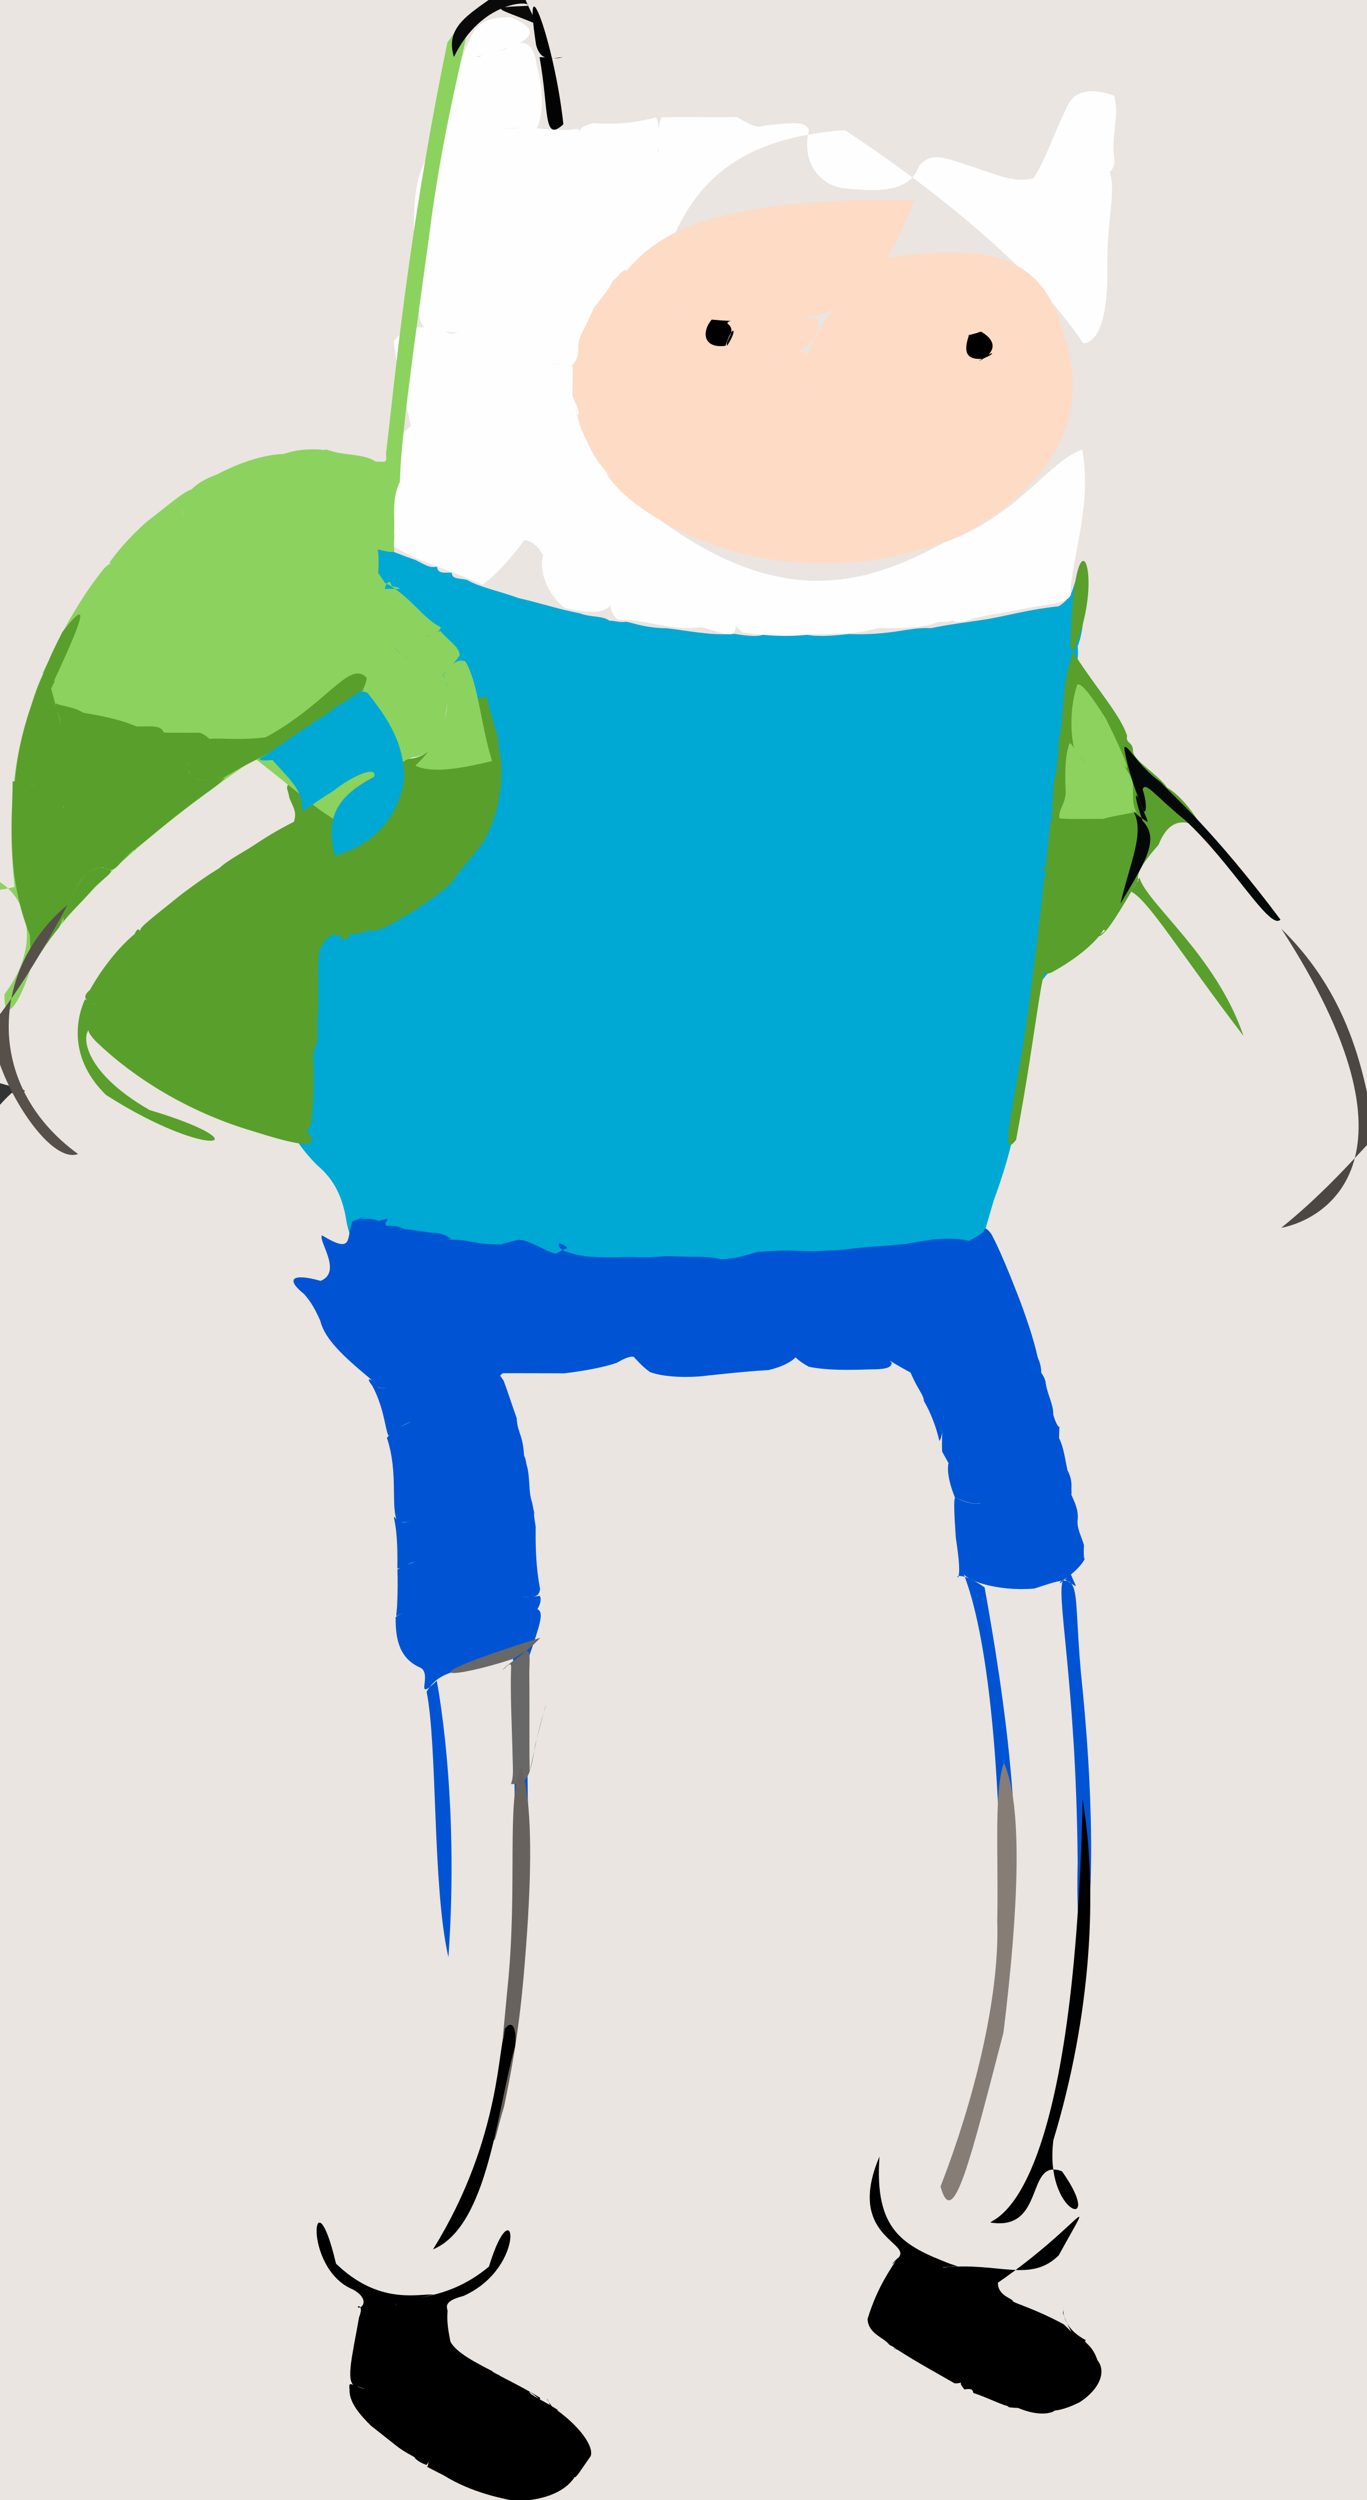 <?xml version="1.0" ?>
<svg xmlns="http://www.w3.org/2000/svg" version="1.1" width="222" height="406">
  <rect width="100%" height="100%" fill="#333333" stroke="none"/>
  <defs/>
  <g>
    <path d="M -7.556 -8.428 C 5.927 -10.978 19.049 -12.576 30.844 -12.207 C 40.062 -9.747 45.695 -5.594 47.268 -1.273 C 46.432 0.903 47.276 0.186 51.842 -2.92 C 60.137 -5.849 70.9 -7.112 82.778 -6.114 C 93.99 -5.191 103.512 -5.13 110.526 -6.139 C 115.042 -7.483 118.062 -8.263 120.991 -8.272 C 124.977 -8.049 130.197 -7.354 136.418 -6.386 C 143.513 -5.511 151.096 -5.017 159.027 -5.38 C 167.262 -6.637 175.802 -8.377 184.673 -9.838 C 193.705 -10.477 202.575 -9.929 210.918 -8.027 C 218.296 -4.676 224.28 0.091 228.601 5.994 C 231.338 12.781 232.491 20.15 232.489 27.828 C 232.157 35.576 231.873 43.276 231.733 50.82 C 231.701 58.169 231.733 65.378 231.773 72.369 C 231.774 79.198 231.779 86.005 231.798 92.775 C 231.738 99.656 231.616 106.699 231.672 113.879 C 232.059 121.228 232.365 128.734 232.309 136.388 C 231.708 144.082 230.629 151.686 229.343 159.189 C 228.259 166.586 228.008 173.733 228.926 180.618 C 230.486 187.35 231.846 193.848 232.643 200.173 C 232.653 206.527 232.186 212.942 231.717 219.365 C 231.594 225.936 231.683 232.734 231.784 239.64 C 231.793 246.582 231.773 253.685 231.767 260.873 C 231.769 268.031 231.77 275.179 231.77 282.308 C 231.77 289.35 231.77 296.289 231.77 303.132 C 231.767 309.898 231.764 316.622 231.775 323.376 C 231.803 330.193 231.781 337.207 231.699 344.462 C 231.65 352.015 231.76 359.92 232.085 368.165 C 232.486 376.589 232.503 385.019 231.573 393.137 C 229.346 400.483 225.845 406.791 221.153 411.753 C 215.407 414.922 208.837 416.423 201.639 416.713 C 193.88 416.406 185.842 415.957 177.687 415.675 C 169.591 415.653 161.655 415.722 154.022 415.754 C 146.74 415.761 139.823 415.808 133.29 415.888 C 127.027 415.939 120.933 415.916 115.004 415.808 C 109.091 415.482 103.159 414.754 97.06 413.495 C 90.702 411.63 83.934 410.705 76.591 411.171 C 68.675 412.602 60.225 414.29 51.438 415.631 C 42.483 416.355 33.538 416.725 24.885 416.977 C 16.834 416.822 9.657 415.611 3.61 412.66 C -1.031 407.567 -4.238 400.547 -6.103 392.259 C -6.997 383.439 -7.262 374.968 -7.388 367.683 C -7.705 361.566 -7.889 355.898 -7.682 349.928 C -7.036 343.089 -6.402 335.162 -6.278 326.25 C -6.823 316.634 -7.524 307.201 -7.801 298.727 C -7.243 292.001 -6.607 286.611 -6.805 281.227 C -8.209 274.809 -9.556 267.049 -9.108 258.255 C -7.386 249.155 -6.109 240.912 -5.736 234.593 C -5.546 230.758 -5.479 228.772 -5.548 227.135 C -6.523 223.429 -8.557 216.309 -10.237 206.387 C -9.078 194.781 -4.818 183.621 1.878 177.506 C 7.172 177.143 2.066 176.969 -6.374 173.874 C -10.245 165.44 -10.246 155.183 -7.749 143.773 C -4.657 132.662 -2.964 122.943 -3.368 115.532 C -5.218 109.995 -6.781 104.893 -7.458 99.159 C -7.166 91.975 -7.135 83.564 -8.117 74.366 C -9.314 65.106 -9.224 57.11 -7.34 51.57 C -4.864 49.278 -3.837 48.479 -4.379 46.923 C -5.873 42.679 -7.974 35.657 -10.481 26.437 C -13.251 15.837 -16.018 4.858 -7.556 -8.428" stroke-width="0.0" fill="rgb(234, 229, 225)" opacity="1.0" stroke="rgb(205, 158, 225)" stroke-opacity="0.268" stroke-linecap="round" stroke-linejoin="round"/>
    <path d="M 60.553 88.357 C 63.275 89.309 65.392 90.248 67.498 90.951 C 69.005 91.711 69.767 92.299 70.984 92.016 C 71.08 93.267 72.151 92.943 73.367 93.011 C 73.41 94.109 74.512 93.861 75.854 94.171 C 77.722 95.319 81.149 95.996 84.199 97.12 C 87.793 97.948 91.11 99.04 94.134 99.591 C 95.896 100.274 97.956 99.975 98.958 100.801 C 99.919 100.768 100.428 101.115 101.714 100.977 C 102.581 101.07 104.733 102.001 108.221 102.021 C 111.803 102.409 115.35 103.25 119.305 102.941 C 123.236 103.579 124.707 103.383 125.256 101.681 C 125.363 98.78 125.072 97.169 124.839 96.702 C 124.945 97.861 125.913 98.993 127.82 101.479 C 130.015 103.614 133.208 103.464 137.867 102.968 C 144.836 103.228 147.701 101.793 151.213 102.006 C 154.236 101.368 157.553 101.004 160.523 100.513 C 163.914 99.919 167.044 98.985 171.926 98.459 C 175.563 96.225 173.456 93.267 176.52 93.268 C 175.965 101.028 175.84 102.763 175.015 104.975 C 175.257 107.444 174.637 108.666 173.694 110.343 C 174.137 112.074 175.001 113.817 175.991 115.57 C 177.108 117.319 178.196 119.472 179.05 122.079 C 179.457 125.274 179.463 129.036 179.131 133.36 C 178.561 137.802 177.877 141.992 177.292 145.873 C 176.866 149.131 176.188 151.714 175.259 153.924 C 173.771 155.484 171.984 156.805 170.164 158.082 C 168.731 159.642 167.809 161.601 167.807 163.94 C 167.597 166.16 167.19 168.397 166.93 170.446 C 166.652 172.432 166.065 174.26 165.457 176.124 C 164.84 177.732 164.472 179.188 164.471 180.709 C 164.549 182.306 164.462 183.991 164.169 186.009 C 163.572 188.484 162.652 191.495 161.385 194.932 C 160.327 198.493 159.452 201.847 158.496 204.54 C 157.811 206.433 157.036 207.681 155.834 208.326 C 153.987 208.74 151.318 208.875 147.908 208.801 C 143.854 208.935 139.588 209.133 135.483 209.452 C 131.694 209.87 128.451 210.235 125.598 210.46 C 123.12 210.493 120.699 210.328 118.16 210.099 C 115.288 209.934 112.143 209.862 108.713 209.936 C 105.042 210.193 101.313 210.405 97.524 210.527 C 93.703 210.198 89.824 209.42 85.868 208.297 C 81.94 207.191 78.101 206.144 74.439 205.445 C 70.916 205.045 67.651 204.973 64.766 205.013 C 62.36 204.865 60.496 204.451 59.036 203.706 C 57.785 202.701 56.626 200.948 56.16 197.735 C 55.596 194.521 54.331 191.582 51.567 189.284 C 48.929 186.684 46.802 183.495 45.307 179.861 C 44.354 175.93 43.914 171.949 43.875 167.873 C 44.137 163.725 44.373 159.613 44.665 155.688 C 44.705 152.059 44.864 148.849 45.633 146.276 C 47.159 144.48 49.457 143.244 52.377 142.165 C 55.608 140.952 58.995 139.382 62.294 137.444 C 65.347 135.32 67.968 133.391 70.108 131.856 C 71.629 130.699 72.688 129.726 73.418 128.609 C 74.051 127.146 74.455 125.368 74.806 123.244 C 75.962 120.465 75.559 117.683 74.555 114.464 C 71.404 112.839 68.744 111.246 65.526 109.874 C 62.56 108.272 60.32 106.341 58.761 104.173 C 57.885 101.728 59.939 99.128 59.183 95.297 C 58.702 91.475 59.682 88.3 60.553 88.357" stroke-width="0.0" fill="rgb(0, 169, 211)" opacity="1.0" stroke="rgb(137, 48, 94)" stroke-opacity="0.716" stroke-linecap="round" stroke-linejoin="round"/>
    <path d="M 58.517 197.985 C 59.539 197.863 60.552 197.873 61.532 198.29 C 62.211 198.035 62.729 197.975 62.947 197.941 C 62.962 198.053 62.765 198.321 62.641 198.637 C 62.597 198.929 62.748 199.172 63.038 199.044 C 63.537 199.105 64.448 198.968 65.764 199.621 C 67.3 199.713 68.858 200.067 70.248 200.209 C 71.49 200.167 72.284 200.567 73.244 201.162 C 72.967 201.408 72.433 201.416 71.74 201.349 C 71.135 201.463 70.897 201.422 71.12 201.445 C 72.199 201.343 73.866 201.193 75.876 201.516 C 77.902 201.969 79.748 202.13 81.388 202.076 C 82.498 201.767 83.434 201.468 84.2 201.353 C 84.951 201.335 85.808 201.634 86.804 202.13 C 87.782 202.505 89.074 203.363 90.316 203.589 C 91.459 202.837 92.046 202.849 92.128 202.676 C 91.89 202.336 91.355 202.013 90.842 201.898 C 90.564 202.103 90.722 202.491 91.361 203.022 C 92.416 203.479 93.766 203.824 95.22 204.05 C 96.79 204.159 98.388 204.19 99.821 204.19 C 101.063 204.127 102.257 204.102 103.384 204.153 C 104.35 204.177 105.189 204.165 105.994 204.145 C 106.781 204.092 107.587 204.019 108.538 203.996 C 109.637 204.021 110.821 204.056 112.105 204.099 C 113.57 204.106 115.219 204.017 117.159 204.511 C 119.236 204.443 121.106 203.856 123.028 203.304 C 124.84 203.192 126.493 203.089 128.046 203.071 C 129.513 203.138 130.903 203.169 132.317 203.192 C 133.827 203.105 135.383 203.075 137.062 202.935 C 138.83 202.691 140.596 202.534 142.443 202.405 C 144.156 202.304 145.754 202.147 147.195 201.988 C 148.591 201.717 150.172 201.468 151.883 201.245 C 153.853 201.129 155.745 201.114 157.431 201.496 C 158.542 200.85 159.26 200.466 159.736 200.035 C 159.88 199.333 160.185 199.335 160.996 200.399 C 162.367 202.974 163.923 206.787 165.598 211.101 C 167.144 215.258 168.237 218.726 168.714 221.427 C 168.218 222.974 167.073 223.971 164.839 225.019 C 161.77 225.846 158.021 226.191 153.236 225.504 C 149.354 223.871 145.951 221.863 143.567 220.407 C 143.117 219.459 143.762 220.057 144.808 221.325 C 144.767 222.229 143.526 222.379 141.168 222.388 C 137.824 222.504 134.279 222.558 131.367 221.96 C 129.8 221.122 129.318 220.516 129.212 220.43 C 128.523 221.13 127.098 221.965 124.799 222.499 C 120.702 222.736 117.173 223.149 113.573 223.532 C 110.261 223.746 107.493 223.518 105.549 222.818 C 104.289 221.895 103.501 220.991 102.911 220.335 C 102.246 220.229 101.403 220.615 100.114 221.338 C 98.014 222.03 95.251 222.588 91.664 223.022 C 88.199 223.029 84.257 222.977 81.628 223.012 C 79.743 224.856 78.036 225.316 76.849 225.853 C 76.05 227.066 75.161 227.948 73.611 228.133 C 72.048 227.521 70.104 226.325 67.985 224.714 C 65.784 222.7 63.424 221.145 60.84 220.337 C 57.606 219.816 54.912 218.987 53.343 217.077 C 51.998 214.967 51.513 212.503 49.369 210.14 C 46.231 207.626 47.574 206.742 52.07 208.008 C 55.642 206.534 51.674 201.586 52.279 200.609 C 57.631 203.86 56.132 200.88 57.268 198.32 C 58.954 197.791 59.93 197.133 58.517 197.985" stroke-width="0.0" fill="rgb(0, 84, 211)" opacity="1.0" stroke="rgb(111, 148, 228)" stroke-opacity="0.949" stroke-linecap="round" stroke-linejoin="round"/>
    <path d="M 79.056 113.222 C 80.189 118.297 81.161 119.613 80.948 121.404 C 81.544 123.397 81.472 125.179 81.371 127.528 C 81.111 128.793 80.972 130.097 80.668 131.352 C 80.436 132.384 80 133.092 79.923 133.765 C 79.498 134.63 79.094 135.588 78.485 136.742 C 77.568 138.005 76.553 139.224 75.534 140.417 C 74.727 141.372 74.117 142.143 73.742 142.765 C 73.441 143.242 73.014 143.666 72.264 144.327 C 71.134 145.213 69.503 146.41 67.556 147.698 C 65.5 148.99 63.542 150.091 61.911 150.861 C 60.867 151.179 60.277 151.148 60.039 151.064 C 59.856 151.119 59.61 151.173 59.236 151.341 C 58.531 151.563 57.714 151.657 56.7 151.694 C 56.719 152.36 56.33 152.63 55.942 152.529 C 55.435 152.193 54.833 151.789 54.068 151.747 C 53.24 152.148 52.503 152.941 51.952 154.109 C 51.702 155.412 51.609 156.84 51.663 158.316 C 51.689 159.706 51.686 161.069 51.687 162.343 C 51.675 163.522 51.617 164.724 51.536 165.898 C 51.514 167.022 51.525 167.965 51.551 168.691 C 51.513 169.256 51.345 169.689 51.162 170.094 C 51.044 170.433 50.88 170.806 50.847 171.48 C 50.907 172.623 50.944 174.158 50.933 176.022 C 50.902 178.068 50.826 180.201 50.552 182.228 C 50.033 183.732 49.292 184.67 48.183 185.052 C 46.835 184.883 45.888 184.68 45.072 184.49 C 44.565 184.342 44.191 184.215 43.785 183.987 C 43.113 183.73 42.09 183.505 40.685 183.224 C 38.8 182.621 36.796 181.793 34.877 180.918 C 33.355 180.178 32.251 179.524 31.483 179.021 C 30.853 178.746 30.086 178.481 29.197 178.085 C 28.151 177.392 27.1 176.399 25.407 175.647 C 25.025 173.949 25.473 172.366 25.968 170.87 C 26.312 169.808 26.56 169.069 26.718 168.753 C 26.693 168.846 26.537 169.127 26.543 169.219 C 26.661 168.956 26.983 167.98 27.322 166.419 C 27.298 164.545 27.26 162.305 27.337 160.265 C 27.897 158.559 27.52 156.995 26.967 155.738 C 26.406 154.646 26.51 153.624 27.514 152.471 C 28.161 151.306 28.644 149.959 29.067 148.704 C 29.358 148.055 29.115 147.512 28.716 147.301 C 28.374 147.509 28.351 147.842 28.714 148.039 C 29.42 147.986 30.291 147.875 31.257 147.481 C 32.075 146.909 32.802 146.238 33.238 145.417 C 33.606 144.522 34.072 143.279 34.876 141.795 C 36.186 140.055 38.791 138.866 41.303 137.222 C 43.613 135.661 45.895 134.359 47.749 133.45 C 48.178 131.833 47.794 131.49 46.979 129.535 C 46.825 128.09 45.737 127.265 48.284 127.082 C 50.26 129.381 49.988 130.588 49.579 130.91 C 49.437 129.238 48.87 127.721 48.452 126.326 C 50.122 126.173 51.425 126.33 55.999 124.758 C 57.765 124.676 58.457 126.083 58.525 129.055 C 55.663 133.568 54.933 135.501 54.419 137.557 C 55.154 137.816 56.683 137.446 54.551 135.785 C 54.686 135.584 55.449 133.813 55.885 131.701 C 58.752 131.262 59.621 129.166 60.705 127.492 C 62.675 126.39 64.121 124.87 65.964 123.27 C 68.999 123.202 70.839 121.417 71.55 118.287 C 74.405 116.11 76.37 112.923 79.056 113.222" stroke-width="0.0" fill="rgb(89, 159, 43)" opacity="1.0" stroke="rgb(250, 125, 8)" stroke-opacity="0.958" stroke-linecap="round" stroke-linejoin="round"/>
    <path d="M 75.84 9.506 C 76.542 9.195 77.342 9.163 77.876 9.269 C 77.993 9.486 77.945 9.453 78.02 9.075 C 78.558 8.85 79.998 8.421 82.159 8.01 C 84.775 6.092 86.68 6.702 87.186 10.673 C 88.165 14.439 88.44 18.462 87.077 20.995 C 83.573 20.437 81.175 21.061 79.872 21.249 C 80.173 21.08 82.12 20.864 85.132 20.747 C 88.294 20.815 91.299 21.434 93.841 20.904 C 94.491 21.938 94.786 22.356 94.473 21.838 C 93.687 21.203 94.218 20.564 96.264 19.999 C 99.349 20.213 102.501 20.14 106.526 19.043 C 107.23 20.571 107.072 22.765 106.849 24.492 C 107.056 25.882 106.833 26.389 106.812 25.701 C 107.173 23.688 106.586 20.876 107.429 19.068 C 111.466 18.918 115.456 19.108 119.656 18.999 C 121.827 20.24 122.929 20.908 124.203 20.374 C 127.336 20.19 130.928 19.282 131.37 21.205 C 130.133 26.086 132.904 30.136 137.226 30.598 C 144.393 31.382 147.933 30.543 149.255 26.941 C 151.519 24.223 154.454 26.112 158.21 27.163 C 162.052 28.463 164.859 29.754 167.835 28.953 C 169.762 26.042 171.039 21.919 173.041 17.888 C 174.27 14.273 177.72 14.384 180.874 15.518 C 181.955 18.329 180.349 22.068 181.002 26.197 C 180.798 28.292 179.442 28.113 180.159 27.797 C 181.295 30.817 179.834 35.589 179.827 42.345 C 180.003 49.511 179.099 55.394 175.943 55.786 C 169.38 45.9 156.089 33.604 137.202 21.128 C 110.974 23.108 103.534 38.399 103.957 81.978 C 125.275 99.059 139.466 95.653 153.213 88.165 C 165.522 83.748 170.435 74.668 175.773 73.042 C 177.211 81.512 174.678 88.269 173.846 95.691 C 174.768 98.074 169.925 98.098 166.277 98.864 C 162.623 99.623 159.372 99.934 156.91 100.827 C 154.885 101.28 154.445 100.767 154.683 100.184 C 154.992 100.776 154.447 101.105 152.451 100.962 C 149.902 102.053 146.398 102.035 142.61 101.981 C 139.017 103.118 135.375 102.877 131.715 103.015 C 127.869 103.517 124.028 103.191 120.646 102.721 C 118.913 101.428 119.089 100.783 119.483 101.573 C 119.482 104.07 117.401 102.725 113.908 101.854 C 109.132 102.531 105.27 100.638 100.299 100.594 C 98.747 99.143 98.963 97.597 99.767 96.585 C 99.361 97.987 99.489 100.561 91.697 98.717 C 89.286 96.927 87.375 93.063 88.226 90.221 C 87.48 88.771 86.218 87.683 85.122 87.736 C 83.469 90.041 80.82 93.202 78.378 94.968 C 71.325 91.76 64.698 90.513 61.621 86.549 C 61.881 79.949 63.082 74.512 65.359 70.436 C 67.176 68.609 67.953 68.457 66.71 69.151 C 65.955 65.313 64.515 61.011 63.959 55.431 C 66.028 52.566 69.502 52.666 73.256 54.236 C 75.331 53.794 76.159 53.97 75.841 53.863 C 74.407 54.205 72.297 53.978 69.563 53.291 C 67.756 53.458 67.901 49.179 67.66 44.477 C 67.218 39.414 66.885 34.39 67.796 29.586 C 68.682 25.955 70.889 22.871 72.567 18.78 C 73.289 14.728 74.566 10.105 76.234 6.502 C 77.48 3.499 79.333 2.791 82.895 2.799 C 86.233 4.138 90.189 6.54 75.84 9.506" stroke-width="0.0" fill="rgb(254, 254, 254)" opacity="1" stroke="rgb(129, 122, 9)" stroke-opacity="0.373" stroke-linecap="round" stroke-linejoin="round"/>
    <path d="M 57.19 208.164 C 63.814 209.717 69.789 210.947 74.643 211.953 C 78.148 212.711 80.335 213.29 81.319 213.942 C 81.351 214.852 80.674 215.983 79.559 217.318 C 78.306 218.717 77.114 220.009 76.087 221.124 C 75.373 221.889 74.865 222.158 74.589 221.765 C 74.478 220.943 74.548 220.111 74.9 219.412 C 75.61 219.121 76.716 219.289 78.148 220.009 C 79.794 221.233 80.819 222.761 81.797 224.24 C 82.508 226.149 83.176 228.233 83.909 230.306 C 83.974 231.688 84.338 232.432 84.642 233.462 C 85.038 234.725 85.075 236.085 85.124 236.513 C 85.027 236.305 85.312 236.526 85.499 237.821 C 86.143 239.773 85.766 242.227 86.407 243.952 C 86.715 245.571 86.823 246.013 86.849 245.851 C 86.68 245.183 86.625 245.729 86.994 247.942 C 86.958 251.145 87.022 254.51 87.71 258.048 C 87.535 259.542 86.411 259.362 85.031 259.331 C 84.891 259.347 85.988 259.459 87.641 259.161 C 88.016 259.636 87.659 260.785 87.262 261.315 C 88.354 261.846 87.848 263.441 85.663 269.756 C 85.247 296.695 87.226 318.072 83.428 311.457 C 83.944 279.833 82.895 267.621 83.538 267.445 C 83.074 269.209 83.338 269.407 84.8 269.18 C 85.545 269.355 84.432 268.955 81.836 269.591 C 77.655 271.918 72.14 269.862 69.281 274.721 C 71.073 283.706 70.193 306.462 72.825 317.843 C 74.69 291.192 70.803 272.315 70.923 272.961 C 66.963 276.742 70.481 271.691 68.137 270.77 C 64.474 269.105 64.247 265.436 64.248 262.617 C 65.215 261.901 66.02 261.829 66.218 261.809 C 65.712 261.852 65.097 262.061 64.597 262.34 C 64.211 262.659 64.392 262.216 64.489 260.823 C 64.582 258.699 64.613 256.5 64.537 254.921 C 65.418 254.207 66.91 253.85 67.343 253.656 C 66.519 253.796 65.41 254.519 64.533 254.759 C 64.542 252.769 64.624 249.367 63.975 246.473 C 64.133 245.949 64.231 247.316 65.586 247.241 C 68.228 247.035 69.481 246.57 69.692 246.088 C 69.788 246.3 68.412 247.27 64.586 247.213 C 63.341 244.869 64.766 239.247 62.834 233.506 C 64.013 231.979 65.755 231.422 67.208 230.631 C 67.694 230.657 65.707 230.885 63.077 233.155 C 62.543 232.087 62.401 228.691 60.46 225.044 C 59.215 223.507 60.208 223.696 61.796 225.387 C 62.753 225.546 63.029 225.419 62.614 225.46 C 61.81 225.417 60.948 225.246 60.699 225.142 C 61.599 225.31 62.357 225.813 61.127 224.742 C 55.393 219.887 45.928 212.857 57.19 208.164" stroke-width="0.0" fill="rgb(0, 84, 211)" opacity="1.0" stroke="rgb(58, 14, 102)" stroke-opacity="0.187" stroke-linecap="round" stroke-linejoin="round"/>
    <path d="M 54.561 367.603 C 61.501 374.318 67.764 372.508 70.402 372.625 C 67.054 373.503 64.543 373.591 64.133 374.468 C 65.398 372.583 72.014 374.255 79.404 368.094 C 83.571 354.43 85.853 368.167 75.241 372.867 C 71.47 373.817 72.862 374.989 72.674 375.464 C 72.551 377.393 72.874 378.787 73.143 380.261 C 74.094 382.147 77.623 383.866 80.755 385.492 C 81.625 386.297 80.978 385.408 79.86 385.083 C 81.267 385.953 84.743 387.564 87.688 389.379 C 87.84 390.133 87.104 388.995 85.96 388.411 C 86.095 388.987 88.234 389.831 90.394 391.243 C 90.971 391.558 90.371 391.512 89.367 390.778 C 88.892 389.163 88.314 389.084 89.672 390.848 C 94.208 393.935 96.508 397.386 95.915 398.876 C 94.295 401.177 93.602 402.389 93.298 402.29 C 92.187 404.068 89.684 405.621 85.528 406.065 C 84.057 409.795 84.403 413.38 85.713 415.054 C 86.929 413.704 87.072 410.267 85.69 406.508 C 81.438 405.841 76.481 404.736 72.076 402.003 C 69.529 400.693 69.076 400.508 69.435 400.543 C 69.643 400.107 69.627 398.936 69.204 398.524 C 69.229 398.493 69.984 399.585 69.265 400.296 C 67.657 399.791 66.928 398.682 67.441 399.216 C 67.62 399.04 65.861 398.437 64.132 397.002 C 63.318 396.342 62.241 395.528 60.205 393.897 C 58.044 391.773 56.701 389.896 56.767 388.087 C 56.583 386.512 57.002 387.339 59.039 387.898 C 60.638 388.191 60.433 388.346 58.088 387.556 C 55.852 387.526 57.196 382.78 58.311 376.326 C 59.125 374.285 57.982 374.387 58.124 374.711 C 58.746 375.024 60.195 373.422 57.338 371.816 C 48.922 368.381 50.894 351.923 54.561 367.603" stroke-width="0.0" fill="rgb(0, 0, 0)" opacity="1" stroke="rgb(252, 162, 133)" stroke-opacity="0.444" stroke-linecap="round" stroke-linejoin="round"/>
    <path d="M 51.338 72.974 C 52.898 72.997 53.915 73.43 54.374 73.642 C 54.24 73.635 53.596 73.45 52.773 73.27 C 52.509 72.858 52.873 72.963 54.192 73.361 C 56.385 73.962 59.237 73.743 61.041 74.978 C 62.452 74.874 62.869 75.483 62.688 73.669 C 64.079 62.218 66.144 38.583 72.644 6.937 C 80.048 -3.85 73.35 9.678 69.728 38.02 C 66.844 58.932 65.049 71.909 64.946 78.219 C 63.495 81.199 64.204 84.141 63.993 86.834 C 64.046 87.767 63.97 87.89 64.013 87.694 C 64.053 87.43 63.983 86.993 64.072 86.631 C 64.161 86.593 63.883 87.596 64.02 89.318 C 64.222 89.832 63.141 89.682 61.345 89.21 C 61.536 90.333 61.548 92.11 61.331 93.693 C 61.899 95.23 61.138 95.681 60.532 93.749 C 60.111 91.516 60.708 91.806 62.477 94.615 C 66.583 96.705 68.662 100.475 71.585 101.857 C 71.398 102.743 70.318 102.947 69.129 103.273 C 69.32 103.373 70.346 102.73 71.533 102.485 C 72.829 104.08 74.594 105 74.663 106.426 C 73.399 108.312 71.947 109.402 71.929 109.681 C 72.948 108.564 73.986 106.757 75.585 107.415 C 77.7 110.961 78.02 117.57 79.92 123.601 C 75.188 124.704 70.319 125.713 67.452 124.333 C 71.7 120.369 73.267 115.654 72.531 111.115 C 71.799 109.4 71.872 109.135 71.961 109.541 C 72.039 109.859 71.834 109.609 71.392 109.076 C 70.698 108.499 69.823 108.206 68.75 108.028 C 67.738 107.715 66.644 107.186 65.407 106.412 C 64.083 105.316 62.515 104.081 62.235 102.136 C 61.756 99.907 61.985 97.528 62.483 95.653 C 63.507 95.582 64.46 95.68 64.892 95.61 C 64.749 95.319 64.246 95.354 63.623 95.191 C 63.383 94.278 63.121 94.257 62.626 95.125 C 61.97 97.421 61.558 100.478 62.604 103.403 C 64.187 106.043 66.65 107.43 69.277 108.144 C 71.67 108.51 72.664 110.04 72.769 113.387 C 72.263 117.54 71.32 122.623 67.173 122.936 C 62.339 124.528 59.466 129.978 56.445 133.81 C 53.62 133.34 50.055 129.969 46.505 127.258 C 49.688 127.311 53.706 127.949 56.494 126.088 C 57.388 123.929 56.649 122.301 56.073 122.298 C 58.452 124.914 59.313 129.673 58.385 134.844 C 54.813 134.485 48.948 129.004 41.39 123.172 C 32.569 129.379 18.795 139.091 8.832 151.464 C 4.32 158.094 4.458 158.222 4.966 157.319 C 3.287 162.698 0.598 166.886 0.732 161.443 C 7.751 152.194 3.405 143.813 -1.966 142.4 C -4.444 144.264 -2.327 145.229 2.368 144.036 C 1.297 134.231 1.775 123.694 5.056 114.643 C 6.374 109.958 7.321 109.177 7.041 109.442 C 6.683 109.358 7.329 108.743 8.38 106.15 C 10.638 101.506 13.755 96.097 17.066 92.126 C 18.267 91.123 18.21 91.565 17.748 91.391 C 18.733 90.023 20.769 87.398 23.933 84.65 C 27.426 81.982 29.869 79.785 31.138 79.474 C 29.943 80.552 29.446 82.595 29.714 83.805 C 29.388 81.241 30.503 78.769 35.234 77.051 C 39.631 74.752 43.418 73.794 46.004 73.736 C 47.621 73.254 48.588 72.948 51.338 72.974" stroke-width="0.0" fill="rgb(140, 210, 94)" opacity="1.0" stroke="rgb(14, 0, 220)" stroke-opacity="0.167" stroke-linecap="round" stroke-linejoin="round"/>
    <path d="M 144.954 213.463 C 148.781 213.898 152.214 214.39 155.033 214.835 C 157.062 215.157 158.392 215.427 159.023 215.652 C 159.003 215.78 158.587 215.676 157.926 215.261 C 157.435 214.598 157.368 213.864 157.946 213.334 C 159.394 213.365 161.681 214.114 164.552 215.652 C 167.263 217.898 169.135 220.561 169.094 222.916 C 169.442 223.478 169.533 223.545 169.78 224.298 C 169.973 226.3 171.118 228.027 171.041 229.733 C 171.465 231.215 171.97 231.878 172.003 231.705 C 172.075 231.369 172.03 231.712 171.992 233.573 C 172.718 234.924 172.958 236.911 173.353 238.76 C 174.073 240.123 174.017 241.007 173.999 241.759 C 173.995 242.387 174.057 242.434 173.979 242.711 C 174.42 243.782 175.235 245.191 174.998 246.932 C 174.895 248.256 175.581 249.411 176.03 250.897 C 175.953 252.566 176.028 253.343 176.18 253.059 C 176.02 253.73 174.345 255.696 172.252 256.828 C 171.768 257.575 172.766 256.62 173.904 255.67 C 174.93 258.166 175.28 257.913 172.809 256.418 C 171.167 257.834 174.76 272.303 175.012 302.293 C 174.411 328.668 179.819 312.302 175.542 271.68 C 174.104 255.477 176.216 255.303 167.982 257.976 C 161.653 258.515 156.56 256.471 156.421 255.414 C 160.319 265.077 162.838 287.186 162.518 319.181 C 167.807 304.95 162.78 273.782 159.899 257.792 C 156.4 255.294 154.986 255.978 155.613 256.161 C 155.902 255.395 155.806 253.556 155.223 249.707 C 154.924 245.388 154.809 242.621 155.293 243.278 C 157.669 244.448 159.122 244.233 159.228 244.054 C 158.473 244.354 157.078 244.09 155.075 243.177 C 153.847 240.139 153.837 238.257 154.052 237.625 C 154.441 238.323 154.089 237.701 153.001 235.742 C 152.865 232.637 153.274 230.463 153.221 229.89 C 153.138 231.129 153.156 233.133 152.558 234.019 C 152.298 232.973 151.685 230.356 150.053 227.539 C 149.909 225.715 147.745 225.289 144.954 213.463" stroke-width="0.0" fill="rgb(0, 84, 211)" opacity="1.0" stroke="rgb(94, 58, 49)" stroke-opacity="0.877" stroke-linecap="round" stroke-linejoin="round"/>
    <path d="M 142.831 350.213 C 141.959 362.282 146.746 364.7 154.277 367.631 C 156.098 368.236 155.531 367.996 154.744 368.077 C 154.225 368.163 152.641 368.154 153.219 368.23 C 162.159 367.305 167.329 370.807 171.935 366.264 C 178.453 354.417 175.582 361.375 162.062 370.703 C 162.011 372.856 164.48 373.251 164.498 373.721 C 164.594 373.982 168.151 374.964 172.767 377.471 C 174.855 379.449 173.846 379.072 172.627 375.644 C 172.687 374.089 172.688 374.176 172.653 375.191 C 172.835 377.948 175.199 379.442 176.326 380.032 C 175.844 380.491 177.258 380.497 178.227 383.291 C 179.674 385.107 178.664 387.93 175.378 390.09 C 172.209 391.699 170.818 391.405 171.22 391.535 C 170.306 392.091 168.115 392.238 165.34 391.044 C 163.212 390.981 163.515 390.721 164.145 390.852 C 163.004 390.744 160.299 389.315 158.074 388.615 C 157.951 388.004 157.745 387.874 156.619 388.033 C 155.881 387.185 155.864 386.854 156.421 386.763 C 156.01 386.954 155.889 387.043 155.03 387.051 C 152.865 385.785 148.976 383.687 145.751 381.587 C 145.13 381.43 145.137 381.362 145.263 381.354 C 145.885 381.792 145.676 381.414 144.429 380.787 C 143.571 379.591 141.019 379.049 140.89 376.61 C 142.563 371.085 144.976 368.1 145.406 367.2 C 145.709 366.776 145.504 367.038 145.057 367.573 C 144.774 367.826 145.046 367.304 145.965 366.584 C 147.975 364.115 137.357 363.047 142.831 350.213" stroke-width="0.0" fill="rgb(0, 0, 0)" opacity="1" stroke="rgb(238, 160, 3)" stroke-opacity="0.551" stroke-linecap="round" stroke-linejoin="round"/>
    <path d="M 29.587 145.14 C 35.603 140.677 39.013 138.576 40.896 140.001 C 41.232 144.391 40.3 148.937 38.836 153.218 C 37.479 156.476 36.489 158.505 36.015 159.577 C 36.101 159.869 36.463 159.689 36.909 159.614 C 37.249 160.037 37.109 160.903 36.284 162.592 C 35.328 165.34 35.571 168.832 37.691 172.525 C 41.66 176.975 46.741 181.016 50.343 184.316 C 51.672 186.582 48.446 186.034 40.853 183.634 C 30.61 180.582 21.71 175.064 15.581 169.127 C 13.682 167.098 14.584 167.182 14.696 167.077 C 13.299 167.546 12.928 173.74 24.296 180.268 C 43.188 185.918 34.267 188.735 17.208 177.812 C 10.505 171.253 12.848 164.3 13.809 162.278 C 15.413 163.211 15.899 163.348 15.034 162.935 C 13.84 162.52 13.314 161.827 14.613 160.752 C 16.224 157.834 18.905 154.14 21.878 151.668 C 22.486 150.153 23.02 151.147 23.147 153.355 C 23.22 154.363 23.214 153.543 22.934 151.677 C 22.48 150.729 22.31 150.986 29.587 145.14" stroke-width="0.0" fill="rgb(89, 159, 43)" opacity="1.0" stroke="rgb(198, 254, 241)" stroke-opacity="0.18" stroke-linecap="round" stroke-linejoin="round"/>
    <path d="M 173.833 105.197 C 177.832 111.637 181.901 115.937 183.043 119.49 C 182.753 120.847 184.04 120.347 184 122.073 C 184.312 123.704 187.971 125.678 189.525 127.871 C 188.277 127.199 186.313 126.782 185.175 127.409 C 187.251 126.573 190.455 127.015 194.499 133.175 C 195.411 135.865 190.87 130.286 188.15 137.189 C 184.19 141.694 184.255 143.028 185.639 143.877 C 184.951 142.619 184.715 142.808 183.736 144.831 C 186.488 146.173 191.65 154.78 201.945 168.238 C 197.521 155.161 186.223 146.709 185.04 142.51 C 181.891 147.99 179.476 152.061 178.389 152.044 C 178.885 151.529 179.834 151.17 179.233 150.974 C 178.088 152.909 175.019 155.619 170.718 157.955 C 168.94 158.592 169.693 157.069 170.611 154.601 C 171.48 153.354 171.829 153.067 171.288 153.672 C 168.934 156.028 168.726 165.417 165.009 185.125 C 161.637 189.452 165.712 175.936 167.546 159.603 C 168.999 148.7 169.513 142.907 169.815 140.652 C 169.607 140.282 169.448 140.786 169.426 141.582 C 169.904 142.399 170.173 142.977 170.181 143.13 C 169.824 142.752 169.86 141.325 170.005 138.683 C 170.494 135.396 170.413 132.444 171.467 131.188 C 173.651 130.184 175.135 129.802 175.081 129.99 C 173.506 130.019 171.723 130.743 170.635 132.145 C 171.003 133.428 171.236 134.238 171.057 133.787 C 170.686 132.106 170.981 129.97 171.066 128.138 C 171.138 126.995 171.209 126.302 171.503 125.715 C 171.565 124.698 171.926 122.902 171.894 120.09 C 173.007 116.966 172.04 111.452 174.52 105.215 C 179.746 93.053 174.33 80.7 173.833 105.197" stroke-width="0.0" fill="rgb(89, 159, 44)" opacity="1.0" stroke="rgb(18, 171, 149)" stroke-opacity="0.729" stroke-linecap="round" stroke-linejoin="round"/>
    <path d="M 9.967 118.119 C 9.51 114.723 7.672 112.592 8.046 111.299 C 9.405 110.159 9.058 110.188 8.285 111.833 C 9.024 114.244 8.805 115.121 9.118 114.208 C 9.442 114.616 11.928 114.689 13.492 115.733 C 16.017 116.198 19.278 116.718 22.123 117.965 C 24.515 118.035 26.086 117.64 26.601 118.961 C 28.23 119.043 29.298 118.965 30.159 118.999 C 30.868 118.987 31.47 119.015 32.125 118.978 C 32.7 118.962 33.245 119.319 34.04 120.007 C 35.702 119.772 39.072 120.292 43.188 119.72 C 53.223 114.243 56.816 107.03 59.569 110.103 C 58.535 116.761 45.977 120.408 36.276 126.318 C 31.752 127.565 30.406 125.849 30.495 124.043 C 30.375 123.449 30.393 123.988 30.699 125.402 C 31.84 127.13 33.744 126.91 36.452 126.319 C 35.93 127.273 33.35 128.774 30.049 131.38 C 26.456 134.109 23.734 136.561 22.096 137.747 C 21.662 138.339 21.758 138.219 21.824 137.925 C 21.338 138.258 20.718 139.009 19.929 139.706 C 18.753 141.031 18.38 141.716 16.678 140.857 C 14.747 141.001 13.555 142.17 12.732 143.498 C 11.852 144.961 11.053 146.916 10.267 148.92 C 10.395 149.821 10.377 150.032 10.326 149.636 C 11.013 148.541 13.014 146.859 15.461 143.968 C 18.211 141.475 19.112 141.367 16.279 140.877 C 12.96 141.321 11.698 145.426 9.61 150.597 C 5.065 156.222 5.142 158.621 4.838 151.807 C 0.987 142.324 2.007 133.257 2.058 126.881 C 6.73 127.319 10.009 129.174 10.395 131.476 C 10.111 132.501 10.196 132.758 10.387 131.176 C 9.638 129.515 8.237 128.496 6.733 128.002 C 5.393 127.298 3.681 127.108 2.427 126.959 C 2.837 121.153 4.808 113.204 10.105 102.676 C 15.783 95.308 12.129 103.352 8.263 111.676 C 10.882 121.156 12.322 126.786 12.636 128.832 C 12.527 128.205 12.119 126.265 11.481 123.713 C 10.863 121.089 10.073 118.646 9.967 118.119" stroke-width="0.0" fill="rgb(89, 159, 43)" opacity="1.0" stroke="rgb(113, 44, 30)" stroke-opacity="0.319" stroke-linecap="round" stroke-linejoin="round"/>
    <path d="M 55.447 114.077 C 57.291 113.109 58.206 111.764 59.704 112.528 C 62.156 115.746 65.758 120.09 65.629 126.656 C 64.47 134.091 59.014 137.757 54.349 138.951 C 52.768 132.551 54.876 129.244 60.751 126.148 C 61.32 124.438 57.909 125.465 53.842 128.64 C 50.251 130.78 49.115 132.24 49.001 131.143 C 49.167 128.215 46.736 126.281 44.252 123.417 C 42.185 123.618 41.298 123.43 43.173 122.63 C 45.437 120.982 47.928 119.351 49.753 118.038 C 50.786 117.655 50.869 117.447 50.594 117.398 C 50.875 117.213 52.404 116.607 54.61 114.73 C 58.275 112.652 62.409 110.002 55.447 114.077" stroke-width="0.0" fill="rgb(0, 169, 211)" opacity="1" stroke="rgb(8, 213, 135)" stroke-opacity="0.639" stroke-linecap="round" stroke-linejoin="round"/>
    <path d="M 148.524 32.532 C 143.31 46.618 136.064 51.852 128.248 51.818 C 120.094 52.209 114.263 52.195 111.004 51.285 C 110.511 51.433 112.905 51.698 118.269 52.126 C 123.274 51.975 128.447 51.719 132.858 51.694 C 133.382 55.197 130.426 57.46 125.649 58.675 C 121.62 60.234 119.036 61.188 118.422 61.423 C 119.598 60.96 122.24 59.858 125.893 58.728 C 129.226 56.905 131.851 56.664 130.973 58.185 C 130.331 61.78 130.272 64.524 130.681 64.355 C 129.441 59.605 132.059 51.595 143.447 41.98 C 162.154 39.107 169.672 42.21 172.914 54.805 C 177.252 68.164 170.637 78.929 156.21 86.858 C 141.558 93.24 125.379 92.718 112.691 87.282 C 103.212 83.022 99.542 78.751 98.472 76.882 C 98.705 76.836 98.95 77.395 99.065 77.39 C 98.257 76.331 96.551 74.677 95.37 71.698 C 93.905 69.057 93.598 66.897 93.526 65.963 C 93.495 66.215 93.452 66.973 93.97 67.445 C 94.161 66.497 93.241 65.371 92.952 64.033 C 92.966 61.937 93.054 60.358 92.95 59.414 C 91.544 59.127 90.25 59.048 89.344 59.146 C 89.103 59.196 89.4 59.078 90.12 59.143 C 91.073 59.096 92.109 59.237 92.835 59.435 C 93.295 58.918 94.06 58.056 93.901 56.359 C 93.852 54.673 95.366 52.799 96.413 50.008 C 97.748 48.33 98.983 46.844 99.547 45.589 C 100.656 44.761 101.074 43.623 101.797 43.898 C 100.961 44.951 100.092 45.826 100.112 45.684 C 103.913 42.676 106.556 31.543 148.524 32.532" stroke-width="0.0" fill="rgb(254, 219, 197)" opacity="1.0" stroke="rgb(53, 217, 64)" stroke-opacity="0.892" stroke-linecap="round" stroke-linejoin="round"/>
    <path d="M 180.531 121.12 C 179.472 119.488 178.954 117.859 178.929 116.426 C 178.923 115.51 179.04 115.061 179.008 115.391 C 178.747 116.518 178.989 117.944 179.79 119.837 C 180.998 122.028 182.511 124.088 183.89 126.599 C 184.214 128.149 183.651 130.192 184.513 131.838 C 183.18 132.19 181.455 132.356 179.08 132.989 C 176.284 132.96 173.776 133.076 172.082 132.9 C 171.698 131.673 173.252 130.401 173.051 128.186 C 172.919 125.079 173.013 122.498 173.689 120.733 C 174.093 120.54 174.548 122.211 176.241 123.796 C 177.936 125.551 179.133 126.764 179.443 127.167 C 178.871 126.504 177.076 124.754 174.53 121.926 C 173.652 118.658 173.911 114.19 174.949 111.183 C 175.57 110.785 177.176 112.896 179.613 116.762 C 182.476 122.426 185.146 128.898 180.531 121.12" stroke-width="0.0" fill="rgb(141, 210, 95)" opacity="1.0" stroke="rgb(169, 104, 123)" stroke-opacity="0.561" stroke-linecap="round" stroke-linejoin="round"/>
    <path d="M 158.965 58.66 C 161.486 56.654 161.957 57.359 159.549 58.27 C 156.484 58.502 156.631 56.61 157.354 54.452 C 156.744 54.428 157.134 54.593 159.308 53.856 C 161.248 54.931 162.483 56.853 158.965 58.66" stroke-width="0.0" fill="rgb(1, 0, 0)" opacity="1" stroke="rgb(218, 186, 179)" stroke-opacity="0.358" stroke-linecap="round" stroke-linejoin="round"/>
    <path d="M 115.583 51.904 C 114.06 53.63 113.944 56.63 117.819 56.163 C 119.045 52.415 119.884 53.411 118.094 56.142 C 117.631 55.263 119.842 53.784 118.11 52.517 C 118.31 51.756 120.476 52.375 115.583 51.904" stroke-width="0.0" fill="rgb(0, 0, 0)" opacity="1" stroke="rgb(27, 20, 199)" stroke-opacity="0.107" stroke-linecap="round" stroke-linejoin="round"/>
    <path d="M 86.475 -5.831 C 83.075 -3.066 85.45 0.091 87.251 3.97 C 81.184 1.373 78.428 1.217 85.77 0.944 C 86.204 0.043 78.111 0.126 73.716 9.258 C 71.645 2.543 79.759 1.256 86.475 -5.831" stroke-width="0.0" fill="rgb(10, 10, 10)" opacity="1" stroke="rgb(56, 40, 134)" stroke-opacity="0.85" stroke-linecap="round" stroke-linejoin="round"/>
    <path d="M 87.075 7.366 C 87.805 9.908 89.295 9.561 91.337 9.272 C 90.257 9.703 88.806 9.257 87.62 9.278 C 89.199 17.954 88.154 23.25 91.489 20.192 C 90.127 7.176 84.737 -7.632 87.075 7.366" stroke-width="0.0" fill="rgb(3, 3, 3)" opacity="1" stroke="rgb(97, 118, 229)" stroke-opacity="0.508" stroke-linecap="round" stroke-linejoin="round"/>
    <path d="M 186.167 133.363 C 184.051 132.069 183.326 130.875 184.125 131.819 C 185.891 135.404 183.526 140.02 181.964 146.745 C 185.777 140.234 188.51 136.356 185.556 133.3 C 184.014 128.91 184.336 128.183 185.249 130.459 C 186.093 133.442 186.463 130.828 185.568 128.21 C 186.006 126.768 187.592 129.271 192.444 133.177 C 200.161 140.291 206.22 151.193 207.946 149.34 C 196.929 134.655 190.499 129.235 188.466 126.995 C 184.633 124.291 182.902 120.373 182.573 121.493 C 183.727 128.479 187.214 134.292 186.167 133.363" stroke-width="0.0" fill="rgb(5, 8, 8)" opacity="1" stroke="rgb(105, 219, 0)" stroke-opacity="0.285" stroke-linecap="round" stroke-linejoin="round"/>
    <path d="M 175.819 292.198 C 178.3 307.1 177.253 327.124 171.066 347.568 C 169.514 359.722 179.691 362.808 172.468 352.616 C 166.473 350.321 169.906 362.425 160.825 360.929 C 161.755 360.009 174.37 357.277 175.819 292.198" stroke-width="0.0" fill="rgb(2, 1, 1)" opacity="1" stroke="rgb(198, 22, 178)" stroke-opacity="0.197" stroke-linecap="round" stroke-linejoin="round"/>
    <path d="M 87.757 265.963 C 84.926 268.964 81.998 270.43 81.644 271.224 C 82.218 270.694 82.972 269.786 83.008 270.636 C 82.85 274.887 83.099 279.619 83.225 284.236 C 83.258 287.214 83.475 288.411 82.979 289.722 C 85.784 289.883 86.179 288.031 86.887 283.466 C 87.923 279.713 88.447 277.13 88.671 276.984 C 87.883 278.91 86.786 284.074 86.038 287.673 C 85.915 284.525 86.036 278.506 85.956 271.662 C 86.11 266.981 86.11 267.788 83.359 269.377 C 73.916 272.55 64.295 273.346 87.757 265.963" stroke-width="0.0" fill="rgb(104, 104, 104)" opacity="1" stroke="rgb(182, 94, 244)" stroke-opacity="0.229" stroke-linecap="round" stroke-linejoin="round"/>
    <path d="M 10.971 146.953 C -1.135 156.913 -2.979 176.008 12.681 187.414 C 8.664 188.888 2.11 179.463 -0.298 171.997 C -4.061 169.37 -7.274 169.722 -9.367 170.752 C -9.528 171.964 -4.595 175.941 10.971 146.953" stroke-width="0.0" fill="rgb(87, 79, 74)" opacity="1.0" stroke="rgb(160, 213, 60)" stroke-opacity="0.761" stroke-linecap="round" stroke-linejoin="round"/>
    <path d="M 82.395 323.102 C 84.145 306.352 82.151 292.259 84.643 286.878 C 86.857 293.952 86.189 307.859 85.005 321.329 C 84.173 330.522 83.037 336.394 81.865 342.081 C 79.888 348.465 79.291 355.834 82.395 323.102" stroke-width="0.0" fill="rgb(104, 98, 95)" opacity="1.0" stroke="rgb(12, 148, 108)" stroke-opacity="0.461" stroke-linecap="round" stroke-linejoin="round"/>
    <path d="M 70.324 365.294 C 81.726 346.932 80.801 331.12 82.018 330.624 C 81.145 333.51 81.601 332.749 81.993 329.464 C 83.109 327.96 83.993 329.183 83.645 332.347 C 80.704 342.381 79.371 361.5 70.324 365.294" stroke-width="0.0" fill="rgb(0, 0, 0)" opacity="1" stroke="rgb(200, 46, 242)" stroke-opacity="0.122" stroke-linecap="round" stroke-linejoin="round"/>
    <path d="M 161.953 311.994 C 162.173 300.996 161.377 290.967 163.037 286.276 C 166.08 293.161 165.495 309.384 162.959 330.101 C 157.661 350.428 154.782 362.601 152.741 355.084 C 158.088 341.374 162.369 324.419 161.953 311.994" stroke-width="0.0" fill="rgb(134, 125, 118)" opacity="1.0" stroke="rgb(81, 196, 33)" stroke-opacity="0.93" stroke-linecap="round" stroke-linejoin="round"/>
    <path d="M 208.094 150.837 C 221.794 164.235 221.995 180.089 224.091 187.392 C 226.846 187.84 228.675 184.496 227.872 180.99 C 224.652 181.667 219.414 190.219 208.063 199.403 C 215.27 198.023 232.322 188.222 208.094 150.837" stroke-width="0.0" fill="rgb(77, 71, 68)" opacity="1.0" stroke="rgb(114, 197, 190)" stroke-opacity="0.581" stroke-linecap="round" stroke-linejoin="round"/>
  </g>
</svg>
